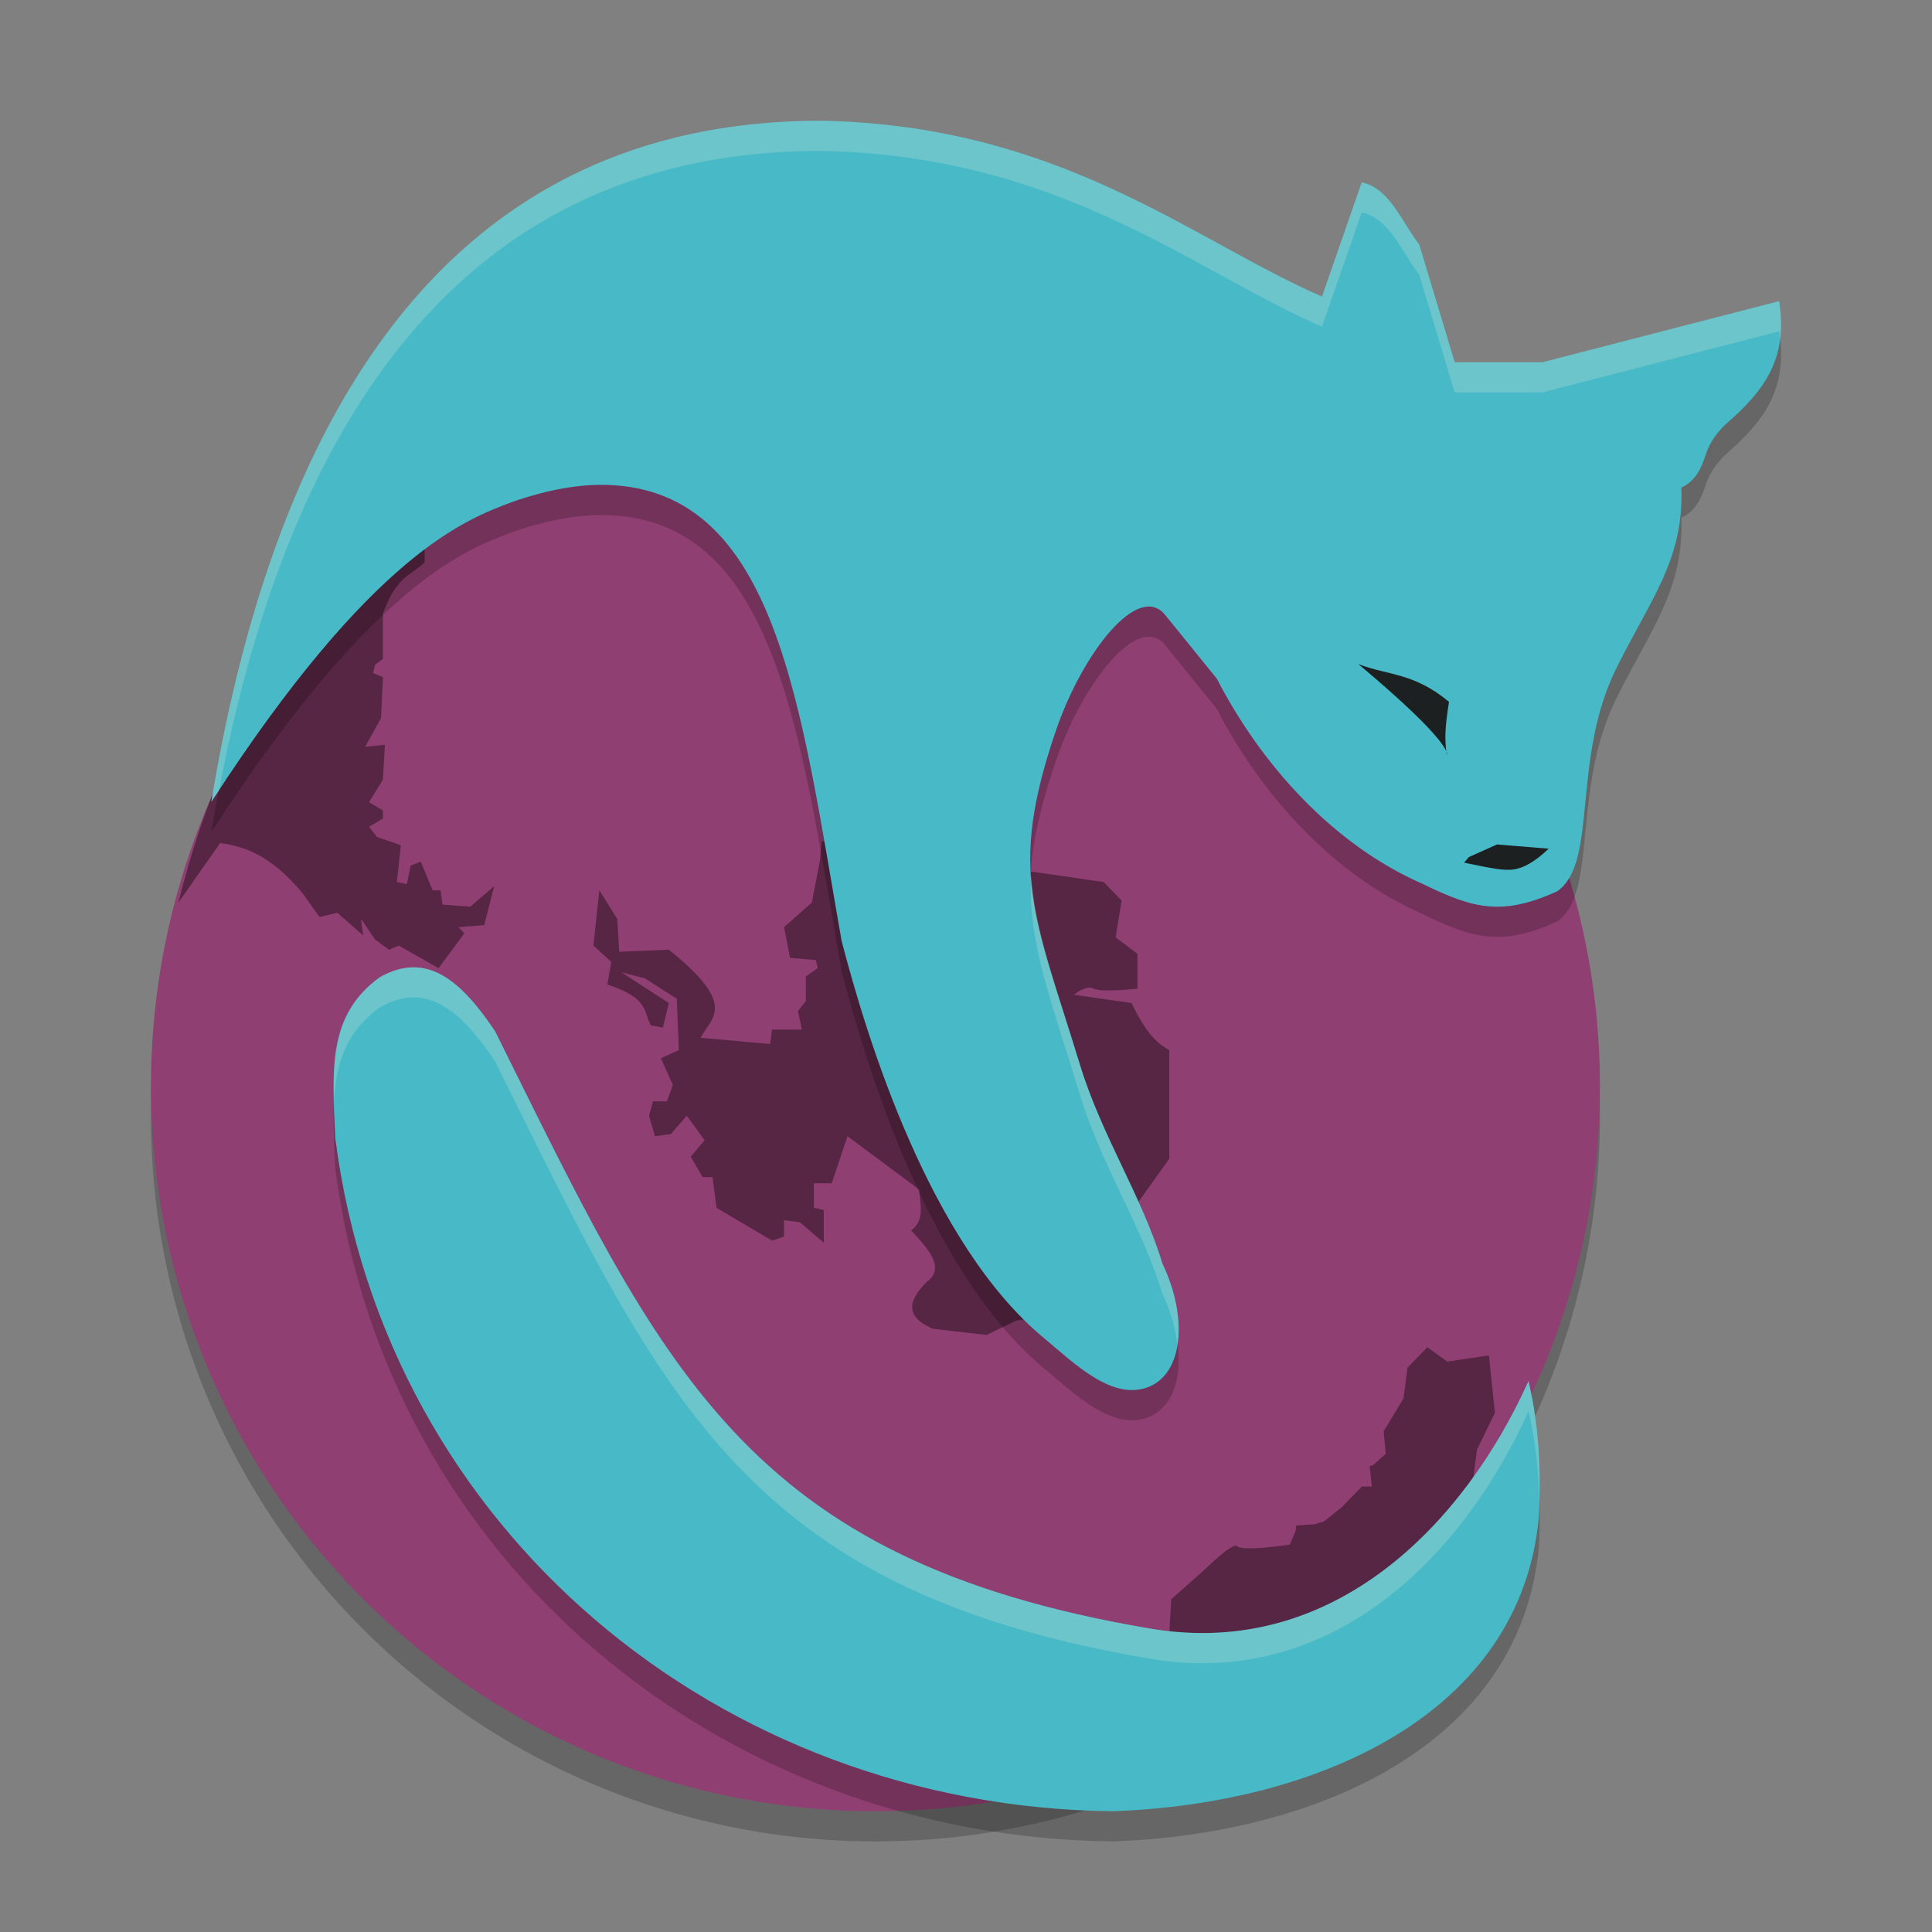 <svg xmlns="http://www.w3.org/2000/svg" width="64" height="64">
    <rect width="100%" height="100%" fill="#808080" stroke="none"/>
    <circle cx="29" cy="37" r="24" opacity=".2"/>
    <circle cx="29" cy="36" r="24" fill="#8F3F71"/>
    <path d="M14.066 17.206c-3.268 2.346-6.423 5.75-8.156 12.692l1.381-1.969c1.232.139 2.054.842 2.763 1.699l.527.747.593-.138.854.747-.066-.543.46.678.461.342.328-.137 1.316.747.854-1.153-.195-.204.854-.069.329-1.29-.789.68-.921-.068-.066-.474h-.262l-.394-.952-.331.135-.13.613-.33-.07.132-1.22-.789-.271-.265-.34.46-.272v-.27l-.46-.273.46-.748.067-1.152-.656.066.526-.949.064-1.359-.328-.135.066-.27.262-.204v-1.495c.46-1.268.92-1.247 1.381-1.696v-1.425zm13.156 10.657l-.067.678-.262 1.357-.92.816.198 1.018.855.069.063.27-.394.273v.813l-.262.34.132.611h-.987l-.066.475-2.302-.204c.325-.668 1.285-1.047-1.054-2.918l-1.643.067-.066-1.087-.593-.948-.196 1.83.593.544-.132.747c1.398.453 1.184.904 1.447 1.357l.394.069.196-.814-1.577-1.02.789.204 1.053.678.066 1.699-.593.27.395.882-.196.544h-.46l-.133.477.196.678.526-.07.527-.608.593.813-.46.543.394.678h.328l.132 1.018 1.842 1.086.394-.135v-.543l.527.069.789.678v-1.086l-.328-.069v-.813h.59l.526-1.561 2.369 1.765c.045.498.194 1.03-.262 1.356.584.626 1.14 1.25.524 1.699-.598.596-.775 1.144.198 1.56l1.776.204.987-.477 1.382-.204 3.683-5.156v-3.598c-.355-.207-.723-.466-1.251-1.56l-1.906-.274s.393-.34.657-.204c.263.136 1.447 0 1.447 0v-1.152l-.722-.544.196-1.221-.593-.612-9.34-1.357zm20.062 16.765l-.659.68-.132 1.018-.657 1.087.067.744-.425.386-.102.022.005.064-.005.005.01.055.056.554h-.328l-.662.681-.59.475-.317.094-.604.04-.02.18-.192.452c-.244.037-1.579.234-1.76.047-.04-.041-.163.027-.314.135h-.016l-.05.044c-.213.163-.48.405-.747.662l-.003.003-1.04.92-.066 1.156-.526.748c1.239.235 2.122.105 2.98-.053 2.776-.255 4.916-1.17 6.097-3.072l-.199-.408 1.186-.744.063-.951.397-.136.196-1.494.593-1.222-.199-1.9-1.381.205-.656-.477z" opacity=".4"/>
    <path d="M27.212 5C14.893 4.995 9.132 14.623 7 27.564c5.355-8.264 8.442-9.365 10.002-9.948 1.184-.408 2.22-.582 3.127-.552 5.634.186 6.39 7.385 7.751 15.107.838 3.222 2.91 10.007 6.696 13.15 1.034.858 2.285 2.113 3.497 1.612 1.087-.448 1.312-2.235.432-4.08-.678-2.238-2-4.197-2.734-6.595-1.51-4.932-2.396-6.37-.789-11.065.879-2.567 2.722-4.925 3.615-3.822l1.711 2.11c1.47 2.85 3.861 5.514 6.84 6.809 1.715.84 2.641 1.04 4.431.24 1.376-.953.459-4.358 1.968-7.401 1.142-2.304 2.235-3.587 2.15-5.977.404-.192.625-.526.793-1.05.087-.269.248-.648.69-1.061 1.26-1.092 2.058-2.159 1.756-4.065L51.093 13H48.19l-1.176-3.9c-.612-.808-.986-1.86-1.904-2.06l-1.318 3.784C39.46 8.936 35.138 5.153 27.212 5zM13.699 33.044c-.352 0-.727.102-1.13.336-1.732 1.259-1.565 3.071-1.462 5.332C12.786 51.705 23.852 60.85 36.846 61c6.789-.236 13.52-3.206 14.13-9.738.083-1.518.006-3.041-.344-4.512-2.092 4.657-6.405 9.23-12.518 8.2-13.479-2.272-16.151-8.594-21.711-19.784-.796-1.185-1.648-2.122-2.704-2.122z" opacity=".2"/>
    <path d="M27.212 4C14.893 3.995 9.132 13.623 7 26.564c5.355-8.264 8.442-9.365 10.002-9.948 1.184-.408 2.22-.582 3.127-.552 5.634.186 6.39 7.385 7.751 15.107.838 3.222 2.91 10.007 6.696 13.15 1.034.858 2.285 2.113 3.497 1.612 1.087-.448 1.312-2.235.432-4.08-.678-2.238-2-4.197-2.734-6.595-1.51-4.932-2.396-6.37-.789-11.065.879-2.567 2.722-4.925 3.615-3.822l1.711 2.11c1.47 2.85 3.861 5.514 6.84 6.809 1.715.84 2.641 1.04 4.431.24 1.376-.953.459-4.358 1.968-7.401 1.142-2.304 2.235-3.587 2.15-5.977.404-.192.625-.526.793-1.05.087-.269.248-.648.69-1.061 1.26-1.092 2.058-2.159 1.756-4.065L51.093 12H48.19l-1.176-3.9c-.612-.808-.986-1.86-1.904-2.06l-1.318 3.784C39.46 7.936 35.138 4.153 27.212 4zM13.699 32.044c-.352 0-.727.102-1.13.336-1.732 1.259-1.565 3.071-1.462 5.332C12.786 50.705 23.852 59.85 36.846 60c6.789-.236 13.52-3.206 14.13-9.738.083-1.518.006-3.041-.344-4.512-2.092 4.657-6.405 9.23-12.518 8.2-13.479-2.272-16.151-8.594-21.711-19.784-.796-1.185-1.648-2.122-2.704-2.122z" fill="#48B9C7"/>
    <path d="M45 22c3.113 2.609 2.942 2.993 2.925 3-.078-.513-.056-.924.075-1.75-1.167-.972-2.01-.869-3-1.25zM48.657 28.392l.933-.418 1.711.14c-.415.397-.83.668-1.244.696-.26.015-.495-.009-1.556-.233l.156-.185z" fill="#1D2021"/>
    <path d="M27.21 4C14.893 3.995 9.134 13.624 7 26.564c.09-.138.167-.238.256-.373C9.566 13.953 15.336 4.995 27.21 5c7.926.153 12.25 3.936 16.582 5.824l1.316-3.783c.918.2 1.292 1.251 1.905 2.059l1.175 3.9h2.905l7.842-2.023c.016.106.017.2.027.3.054-.39.049-.817-.027-1.3L51.094 12h-2.905l-1.175-3.9c-.613-.808-.987-1.859-1.905-2.059l-1.316 3.783C39.46 7.936 35.137 4.153 27.211 4zm6.952 24.967c-.122 2.217.592 3.966 1.61 7.29.733 2.398 2.054 4.358 2.732 6.597a5.47 5.47 0 0 1 .498 1.681c.116-.753-.033-1.706-.498-2.681-.678-2.239-1.999-4.199-2.733-6.596-.861-2.817-1.502-4.497-1.609-6.291zM13.7 32.043c-.352 0-.726.104-1.129.338-1.412 1.026-1.554 2.437-1.506 4.142.06-1.262.377-2.321 1.506-3.142.403-.234.777-.338 1.13-.338 1.055 0 1.907.938 2.702 2.123 5.56 11.19 8.234 17.511 21.713 19.783 6.113 1.03 10.426-3.542 12.518-8.199.23.965.33 1.952.357 2.945.037-1.33-.05-2.657-.357-3.945-2.092 4.657-6.405 9.23-12.518 8.2-13.479-2.273-16.153-8.594-21.713-19.784-.795-1.185-1.647-2.123-2.703-2.123z" fill="#F9F5D7" opacity=".2"/>
</svg>
